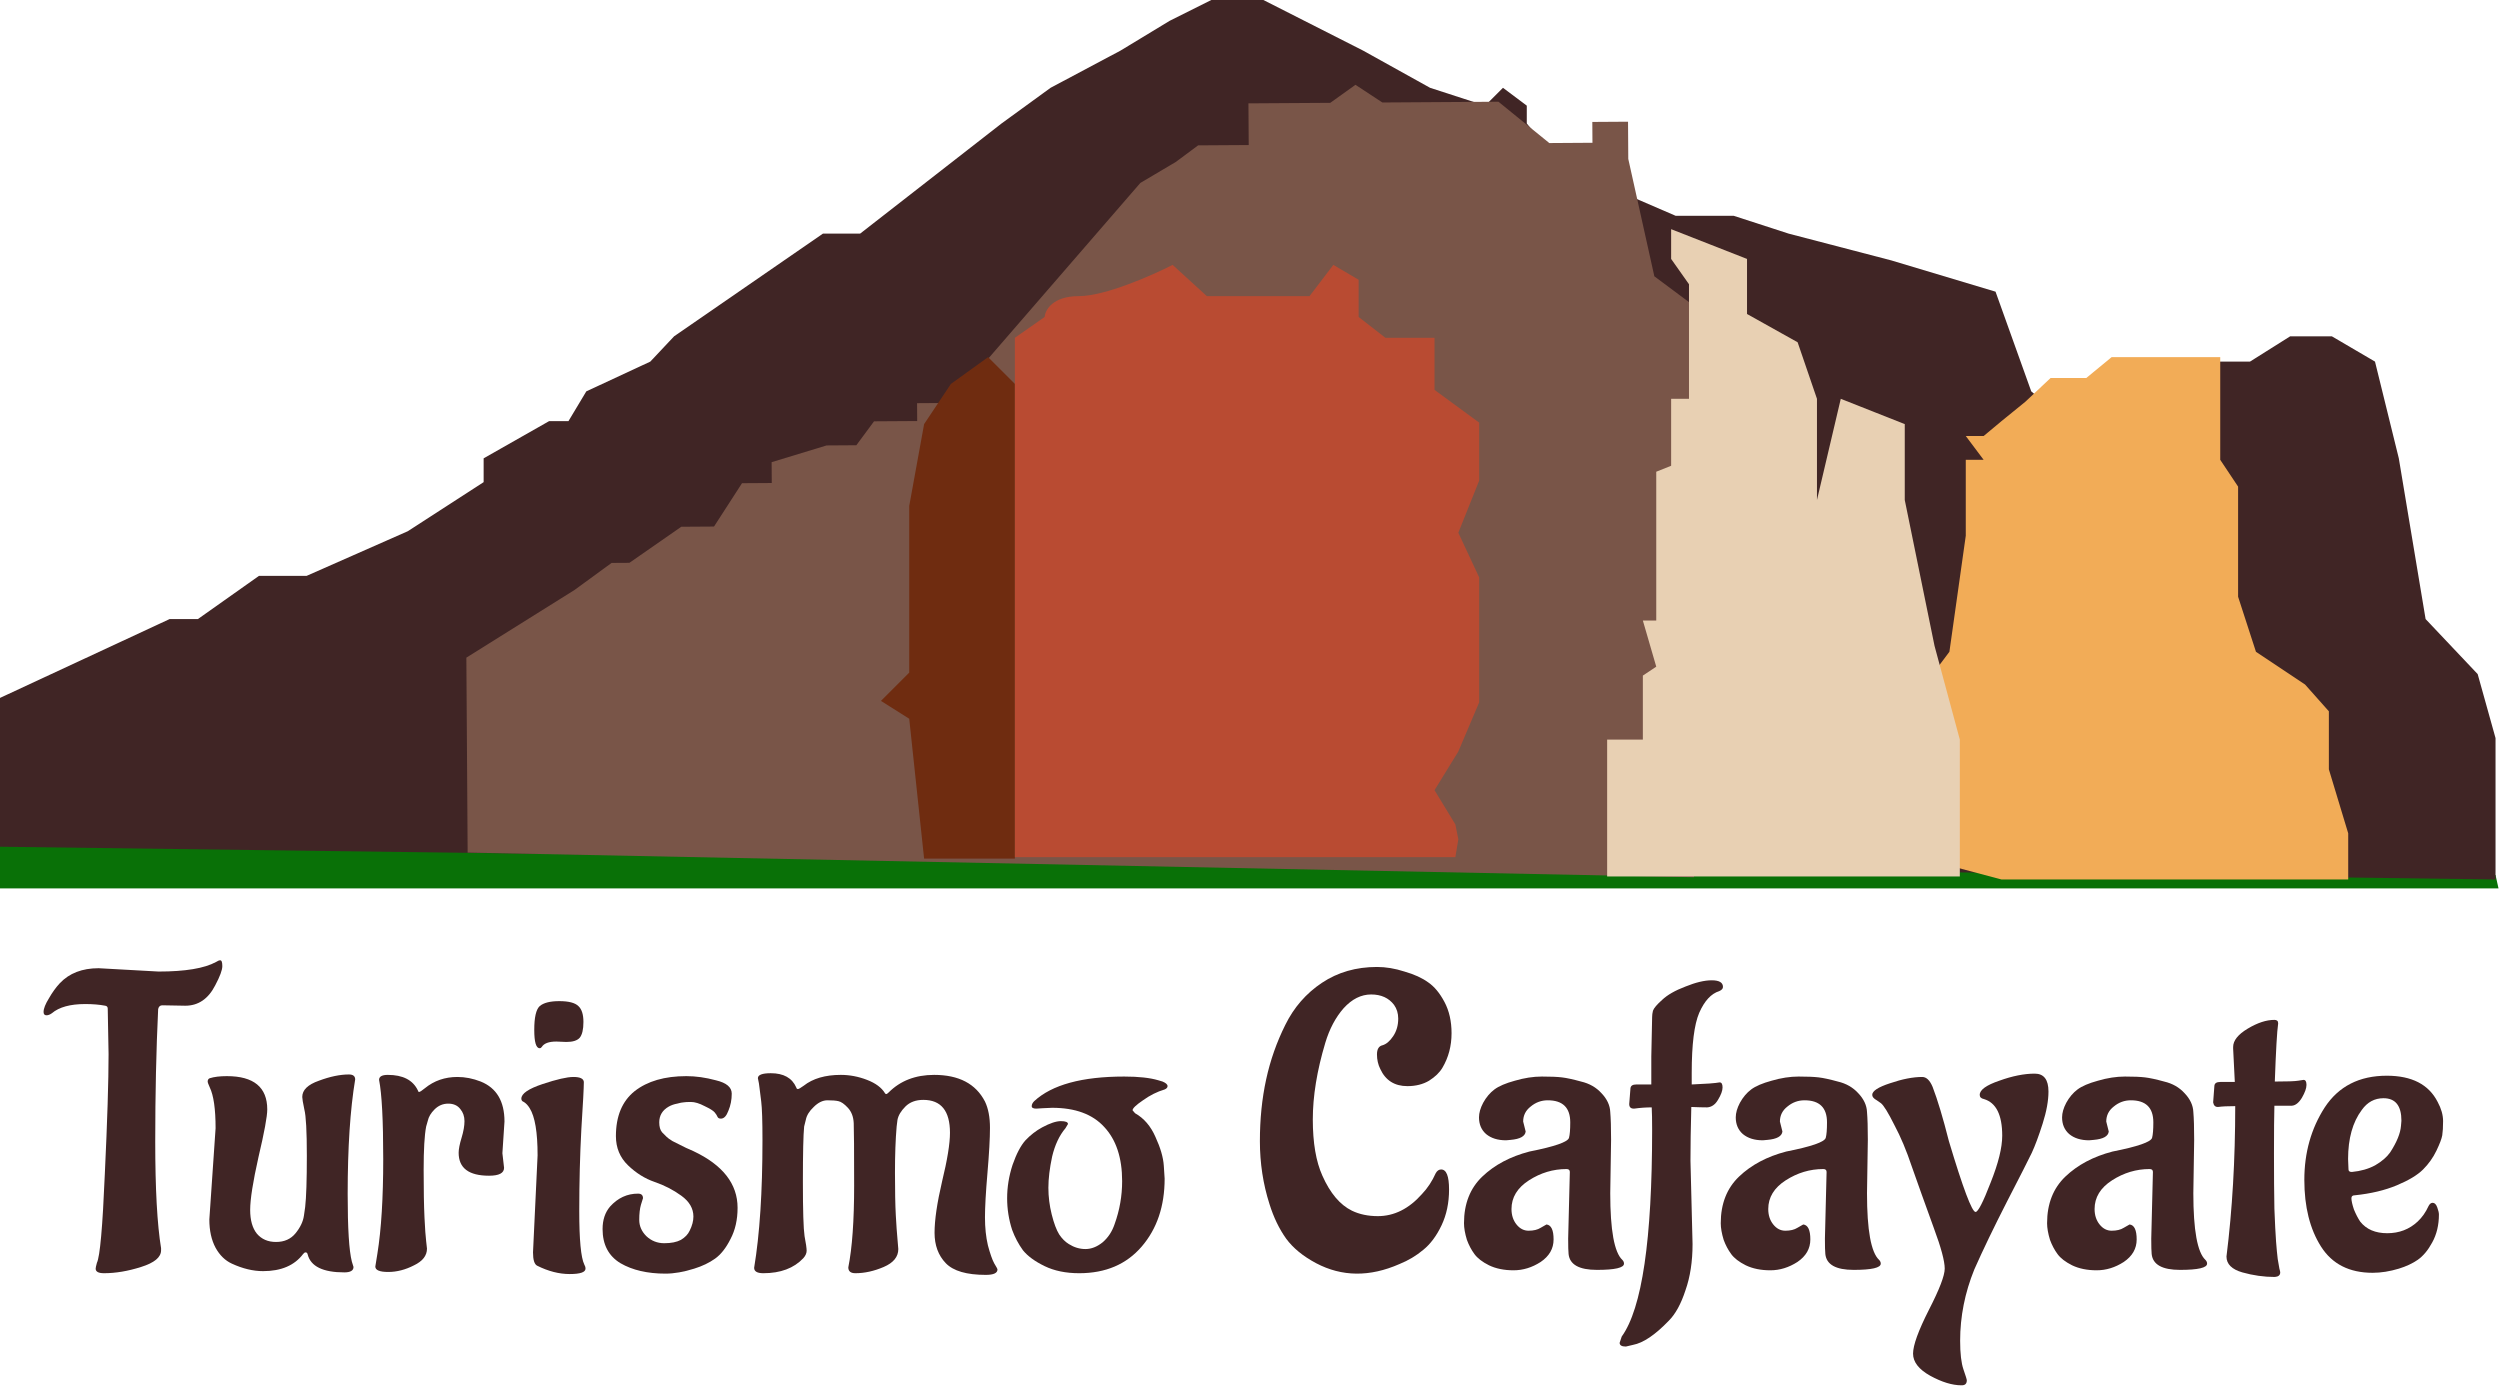 <svg width="840" height="466" viewBox="0 0 840 466" fill="none" xmlns="http://www.w3.org/2000/svg">
<path d="M0 298.5H839.5L838.5 294L0 278V298.5Z" fill="#097107"/>
<path d="M0 273.5V291L838 296.487V295L0 273.5Z" fill="#097107"/>
<path d="M57 208L0 234.5V284.5L838.5 295.5V248L832.5 226.5L815 208L806 154L798 121.5L783.5 113H769.5L756 121.5H742L733.5 131.5L722.5 141.5L709 154L682.5 131.5L670.5 98L635.5 87.5L601 78.5L582.5 72.5H563L541 63L522.5 53L513 41.5V35.5L505 29.5L499 35.5L480.5 29.5L458 17L424.5 0H407L393 7L376.5 17L353 29.5L336.5 41.5L289 78.5H276.5L226.5 113L218.5 121.5L197 131.5L191 141.5H184.5L162.5 154V162L137 178.5L103 193.5H87L66.5 208H57Z" fill="#402525"/>
<path d="M156.697 220.968L157.128 286.466L569.192 294.752L569.12 283.752L557.057 274.331L556.912 252.332L568.823 238.753L568.675 216.253L577.076 201.198L576.941 180.698L573.332 164.221L576.671 139.699L576.463 108.2L555.861 92.835L547.101 53.392L547.019 40.892L535.019 40.971L535.065 47.971L520.566 48.067L503.474 34.179L464.475 34.436L455.435 28.495L446.975 34.551L419.476 34.732L419.568 48.732L402.568 48.844L395.105 54.393L383.151 61.472L319.137 135.396L308.137 135.468L308.176 141.468L293.677 141.563L287.73 149.603L277.73 149.669L259.266 155.29L259.313 162.29L249.313 162.356L239.909 176.918L228.909 176.991L211.488 189.106L205.488 189.145L193.048 198.228L156.697 220.968Z" fill="#795548"/>
<path d="M648 289L672.5 295.5H789V280L782.5 258.5V239L774.5 230L758 219L752 200.5V163.5L746 154.5V120H709.5L701 127H689L680.5 135L672.5 141.5L666.5 146.5H660.5L666.5 154.5H660.5V180L655 219L640 239L648 252.5V289Z" fill="#F2AC57"/>
<path d="M540 248.5V294.5H658.5V248.5L650 217L640 168V142.5L618.5 134L610.5 168V134L604 115L587 105.5V87L561.5 77V87L567.5 95.5V134H561.5V156.5L556.5 158.5V208.5H552L556.5 224L552 227V248.5H540Z" fill="#E8D0B3"/>
<path d="M341 288.5H310.5L305.5 241.5L296 235.5L305.5 226V170L310.5 142.5L319.5 129L332 120L341 129V288.5Z" fill="#6F2C10"/>
<path d="M341 113.5V288H489L490 282L489 277L482 265.5L490 252.5L497 236V194L490 179L497 161.5V142L482 131V113.5H465.5L456.5 106.5V94L448 89L440 99.5H405.5L394 89C387.167 92.5 371.3 99.5 362.5 99.5C353.7 99.5 351.167 104.167 351 106.5L341 113.5Z" fill="#B94B32"/>
<path d="M33.12 325.32L53.28 326.44C62.24 326.44 68.68 325.367 72.6 323.22C73.16 322.847 73.627 322.66 74 322.66C74.467 322.66 74.7 323.313 74.7 324.62C74.7 325.927 73.907 328.073 72.32 331.06C69.987 335.633 66.627 337.92 62.24 337.92L54.54 337.78C53.793 337.78 53.327 338.2 53.14 339.04C52.487 352.76 52.16 367.6 52.16 383.56C52.16 399.427 52.813 411.373 54.12 419.4V420.1C54.12 422.433 51.88 424.3 47.4 425.7C43.013 427.1 38.86 427.8 34.94 427.8C33.073 427.8 32.14 427.287 32.14 426.26C32.14 425.98 32.28 425.327 32.56 424.3C33.587 422.247 34.473 412.307 35.22 394.48C36.06 376.653 36.48 363.213 36.48 354.16L36.2 338.9C36.2 338.34 35.92 338.013 35.36 337.92C33.4 337.547 31.16 337.36 28.64 337.36C23.6 337.36 19.867 338.387 17.44 340.44C16.787 340.907 16.18 341.14 15.62 341.14C14.967 341.14 14.64 340.767 14.64 340.02C14.64 338.9 15.247 337.36 16.46 335.4C17.58 333.44 18.793 331.76 20.1 330.36C23.273 327 27.613 325.32 33.12 325.32Z" fill="#402525"/>
<path d="M119.338 362.7C117.658 372.78 116.818 385.613 116.818 401.2C116.818 412.68 117.285 420.24 118.218 423.88L118.778 425.7C118.778 426.913 117.751 427.52 115.698 427.52C108.511 427.52 104.405 425.513 103.378 421.5C103.285 421.033 103.051 420.8 102.678 420.8C102.398 420.8 102.118 420.987 101.838 421.36C98.945 425.187 94.465 427.1 88.398 427.1C85.038 427.1 81.538 426.26 77.898 424.58C75.658 423.553 73.838 421.78 72.438 419.26C71.038 416.647 70.338 413.473 70.338 409.74L72.438 379.08C72.438 372.64 71.785 368.067 70.478 365.36C70.011 364.333 69.778 363.68 69.778 363.4C69.778 362.84 70.011 362.467 70.478 362.28C71.972 361.813 73.885 361.58 76.218 361.58C85.272 361.58 89.798 365.313 89.798 372.78C89.798 375.113 88.818 380.433 86.858 388.74C84.992 397.047 84.058 402.973 84.058 406.52C84.058 409.973 84.805 412.633 86.298 414.5C87.885 416.367 90.031 417.3 92.738 417.3C95.538 417.3 97.731 416.32 99.318 414.36C100.905 412.4 101.838 410.44 102.118 408.48L102.538 405.54C102.911 402.273 103.098 396.533 103.098 388.32C103.098 380.107 102.818 374.927 102.258 372.78C101.791 370.54 101.558 369.14 101.558 368.58C101.558 366.247 103.425 364.427 107.158 363.12C110.891 361.72 114.251 361.02 117.238 361.02C118.638 361.02 119.338 361.58 119.338 362.7Z" fill="#402525"/>
<path d="M168.806 387.48L169.366 392.38C169.366 394.153 167.686 395.04 164.326 395.04C157.513 395.04 154.106 392.473 154.106 387.34C154.106 386.127 154.433 384.447 155.086 382.3C155.74 380.153 156.066 378.287 156.066 376.7C156.066 375.113 155.6 373.76 154.666 372.64C153.733 371.427 152.38 370.82 150.606 370.82C148.833 370.82 147.293 371.473 145.986 372.78C144.773 373.993 144.026 375.253 143.746 376.56L143.186 378.52C142.626 381.413 142.346 386.267 142.346 393.08C142.346 399.8 142.44 405.12 142.626 409.04C142.813 412.867 143 415.527 143.186 417.02C143.373 418.42 143.466 419.26 143.466 419.54C143.466 421.873 142.02 423.74 139.126 425.14C136.233 426.633 133.34 427.38 130.446 427.38C127.553 427.38 126.106 426.773 126.106 425.56L126.806 421.22C128.113 413.1 128.766 402.507 128.766 389.44C128.766 376.373 128.3 367.507 127.366 362.84C127.366 361.72 128.346 361.16 130.306 361.16C135.346 361.16 138.706 362.887 140.386 366.34C140.48 366.713 140.62 366.9 140.806 366.9C141.086 366.9 141.74 366.48 142.766 365.64C145.846 363.12 149.486 361.86 153.686 361.86C156.3 361.86 158.913 362.373 161.526 363.4C166.846 365.547 169.506 370.027 169.506 376.84L168.806 387.48Z" fill="#402525"/>
<path d="M190.292 350.1L186.932 349.96C184.412 349.96 182.779 350.567 182.032 351.78C181.845 352.06 181.612 352.2 181.332 352.2C180.119 352.2 179.512 350.147 179.512 346.04C179.512 341.84 180.119 339.18 181.332 338.06C182.639 336.94 184.832 336.38 187.912 336.38C191.085 336.38 193.232 336.94 194.352 338.06C195.472 339.087 196.032 340.86 196.032 343.38C196.032 345.9 195.612 347.673 194.772 348.7C193.932 349.633 192.439 350.1 190.292 350.1ZM179.092 420.8L180.632 388.18C180.632 380.433 179.745 375.16 177.972 372.36C177.412 371.427 176.759 370.727 176.012 370.26C175.452 370.073 175.172 369.7 175.172 369.14C175.172 367.46 177.552 365.827 182.312 364.24C187.072 362.653 190.525 361.86 192.672 361.86C194.912 361.86 196.079 362.42 196.172 363.54C196.172 365.407 195.892 370.727 195.332 379.5C194.865 388.18 194.632 397.327 194.632 406.94C194.632 416.553 195.192 422.527 196.312 424.86C196.592 425.327 196.732 425.793 196.732 426.26C196.732 427.473 194.959 428.08 191.412 428.08C187.865 428.08 184.225 427.147 180.492 425.28C179.559 424.813 179.092 423.32 179.092 420.8Z" fill="#402525"/>
<path d="M247.826 405.82C247.826 409.833 247.033 413.333 245.446 416.32C243.953 419.307 242.226 421.5 240.266 422.9C238.306 424.3 235.973 425.42 233.266 426.26C229.72 427.38 226.5 427.94 223.606 427.94C217.54 427.94 212.5 426.773 208.486 424.44C204.473 422.013 202.466 418.187 202.466 412.96C202.466 409.88 203.306 407.36 204.986 405.4C207.6 402.507 210.726 401.06 214.366 401.06C215.486 401.06 216.046 401.573 216.046 402.6C216.046 402.693 215.813 403.44 215.346 404.84C214.973 406.147 214.786 407.827 214.786 409.88C214.786 411.933 215.58 413.753 217.166 415.34C218.846 416.927 220.853 417.72 223.186 417.72C225.52 417.72 227.386 417.347 228.786 416.6C230.186 415.76 231.166 414.733 231.726 413.52C232.566 411.84 232.986 410.253 232.986 408.76C232.986 406.053 231.633 403.72 228.926 401.76C226.22 399.8 223.233 398.26 219.966 397.14C216.7 396.02 213.713 394.153 211.006 391.54C208.3 388.927 206.946 385.66 206.946 381.74C206.946 375.02 209.046 369.98 213.246 366.62C217.54 363.26 223.326 361.58 230.606 361.58C233.78 361.58 237.093 362.047 240.546 362.98C244.093 363.82 245.866 365.313 245.866 367.46C245.866 369.513 245.493 371.427 244.746 373.2C244.093 374.973 243.253 375.86 242.226 375.86C241.666 375.86 241.293 375.673 241.106 375.3C240.92 374.833 240.593 374.32 240.126 373.76C239.66 373.2 238.54 372.5 236.766 371.66C234.993 370.727 233.453 370.26 232.146 370.26C230.933 370.26 230.093 370.307 229.626 370.4C229.253 370.4 228.553 370.54 227.526 370.82C226.5 371.007 225.566 371.333 224.726 371.8C222.58 373.013 221.506 374.787 221.506 377.12C221.506 378.613 221.833 379.733 222.486 380.48C223.14 381.133 223.653 381.647 224.026 382.02C224.4 382.393 225.053 382.86 225.986 383.42C226.92 383.887 227.573 384.213 227.946 384.4C228.32 384.587 229.16 385.007 230.466 385.66C231.773 386.22 232.613 386.593 232.986 386.78C242.88 391.447 247.826 397.793 247.826 405.82Z" fill="#402525"/>
<path d="M285.031 425.84C286.338 419.307 286.991 410.16 286.991 398.4C286.991 386.547 286.945 379.547 286.851 377.4C286.758 375.253 286.105 373.527 284.891 372.22C283.678 370.913 282.605 370.167 281.671 369.98C280.831 369.793 279.618 369.7 278.031 369.7C276.445 369.7 274.905 370.447 273.411 371.94C271.918 373.34 271.031 374.787 270.751 376.28L270.191 378.52C269.911 381.32 269.771 387.527 269.771 397.14C269.771 406.753 269.958 412.82 270.331 415.34C270.798 417.767 271.031 419.4 271.031 420.24C271.031 421.08 270.658 421.92 269.911 422.76C266.738 426.12 262.258 427.8 256.471 427.8C254.418 427.8 253.391 427.193 253.391 425.98C255.258 414.78 256.191 400.5 256.191 383.14C256.191 376.7 256.051 372.36 255.771 370.12L255.211 365.64C255.118 364.613 254.931 363.493 254.651 362.28C254.651 361.16 256.098 360.6 258.991 360.6C263.285 360.6 266.131 362.187 267.531 365.36C267.625 365.733 267.811 365.92 268.091 365.92C268.371 365.92 269.025 365.547 270.051 364.8C273.131 362.373 277.285 361.16 282.511 361.16C285.498 361.16 288.438 361.72 291.331 362.84C294.225 363.96 296.231 365.453 297.351 367.32C297.445 367.507 297.585 367.6 297.771 367.6C297.958 367.6 298.238 367.413 298.611 367.04C302.531 363.12 307.618 361.16 313.871 361.16C322.178 361.16 327.871 364.147 330.951 370.12C332.071 372.453 332.631 375.393 332.631 378.94C332.631 382.487 332.351 387.527 331.791 394.06C331.231 400.593 330.951 405.587 330.951 409.04C330.951 412.493 331.278 415.62 331.931 418.42C332.678 421.22 333.378 423.227 334.031 424.44C334.778 425.653 335.151 426.353 335.151 426.54C335.151 427.753 333.845 428.36 331.231 428.36C324.791 428.36 320.311 427.053 317.791 424.44C315.271 421.827 314.011 418.42 314.011 414.22C314.011 409.927 314.851 404.187 316.531 397C318.305 389.72 319.191 384.26 319.191 380.62C319.191 373.247 316.205 369.56 310.231 369.56C307.711 369.56 305.705 370.307 304.211 371.8C302.718 373.293 301.831 374.787 301.551 376.28L301.271 378.52C300.898 382.813 300.711 387.993 300.711 394.06C300.711 400.127 300.805 404.887 300.991 408.34C301.178 411.7 301.365 414.36 301.551 416.32C301.738 418.187 301.831 419.307 301.831 419.68C301.831 422.293 300.198 424.3 296.931 425.7C293.665 427.1 290.491 427.8 287.411 427.8C285.825 427.8 285.031 427.147 285.031 425.84Z" fill="#402525"/>
<path d="M353.518 372.22C351.091 372.313 349.318 372.407 348.198 372.5C347.171 372.5 346.658 372.22 346.658 371.66C346.658 371.1 346.938 370.54 347.498 369.98C353.471 364.473 363.551 361.72 377.738 361.72C382.591 361.72 386.418 362.14 389.218 362.98L390.618 363.4C391.738 363.867 392.298 364.38 392.298 364.94C392.298 365.407 391.971 365.78 391.318 366.06C388.798 366.807 386.371 368.02 384.038 369.7C381.704 371.287 380.538 372.407 380.538 373.06L381.378 374.04C384.364 375.72 386.651 378.38 388.238 382.02C389.918 385.66 390.851 388.88 391.038 391.68L391.318 396.02C391.318 405.26 388.751 412.867 383.618 418.84C378.484 424.813 371.484 427.8 362.618 427.8C358.138 427.8 354.264 427.007 350.998 425.42C347.731 423.833 345.304 422.06 343.718 420.1C342.224 418.047 341.011 415.76 340.078 413.24C338.958 409.787 338.398 406.24 338.398 402.6C338.398 398.867 339.004 395.133 340.218 391.4C341.524 387.667 342.971 384.913 344.558 383.14C346.238 381.367 348.104 379.92 350.158 378.8C352.771 377.4 354.871 376.7 356.458 376.7C358.044 376.7 358.838 377.027 358.838 377.68L357.998 379.08C355.944 381.507 354.451 384.68 353.518 388.6C352.678 392.52 352.258 396.02 352.258 399.1C352.258 402.087 352.631 405.073 353.378 408.06C354.124 411.047 354.964 413.287 355.898 414.78C356.831 416.18 357.904 417.253 359.118 418C360.891 419.12 362.758 419.68 364.718 419.68C366.678 419.68 368.591 418.933 370.458 417.44C372.324 415.853 373.678 413.8 374.518 411.28C376.198 406.613 377.038 401.807 377.038 396.86C377.038 389.02 375.031 382.953 371.018 378.66C367.098 374.367 361.264 372.22 353.518 372.22Z" fill="#402525"/>
<path d="M484.223 392.94C485.996 392.94 486.883 395.18 486.883 399.66C486.883 404.14 486.043 408.153 484.363 411.7C482.683 415.247 480.63 418 478.203 419.96C475.87 421.92 473.21 423.507 470.223 424.72C460.236 429.107 450.903 429.013 442.223 424.44C437.836 422.107 434.476 419.353 432.143 416.18C429.81 412.913 427.943 409.04 426.543 404.56C424.396 397.84 423.323 390.793 423.323 383.42C423.323 376.047 424.023 369.14 425.423 362.7C426.823 356.26 428.97 350.147 431.863 344.36C434.756 338.48 438.863 333.767 444.183 330.22C449.503 326.673 455.663 324.9 462.663 324.9C465.65 324.9 468.73 325.413 471.903 326.44C475.17 327.373 477.83 328.587 479.883 330.08C481.936 331.48 483.756 333.673 485.343 336.66C486.93 339.647 487.723 343.147 487.723 347.16C487.723 351.453 486.696 355.327 484.643 358.78C483.71 360.367 482.216 361.813 480.163 363.12C478.11 364.333 475.683 364.94 472.883 364.94C468.59 364.94 465.556 363.027 463.783 359.2C463.036 357.707 462.663 356.073 462.663 354.3C462.663 352.527 463.27 351.5 464.483 351.22C465.79 350.847 467.003 349.82 468.123 348.14C469.243 346.46 469.803 344.5 469.803 342.26C469.803 340.487 469.336 338.947 468.403 337.64C466.63 335.307 464.063 334.14 460.703 334.14C457.343 334.14 454.263 335.68 451.463 338.76C448.756 341.84 446.703 345.713 445.303 350.38C442.503 359.713 441.103 368.3 441.103 376.14C441.103 383.98 442.176 390.28 444.323 395.04C446.936 400.92 450.25 404.84 454.263 406.8C456.783 408.013 459.676 408.62 462.943 408.62C468.45 408.62 473.396 406.147 477.783 401.2C479.65 399.24 481.19 396.907 482.403 394.2C482.87 393.36 483.476 392.94 484.223 392.94Z" fill="#402525"/>
<path d="M541.323 383L541.043 400.92C541.043 413.333 542.397 420.8 545.103 423.32C545.477 423.693 545.663 424.113 545.663 424.58C545.663 425.98 542.63 426.68 536.563 426.68C530.59 426.68 527.417 424.907 527.043 421.36C526.95 420.52 526.903 418.793 526.903 416.18L527.463 393.78C527.463 393.127 527.09 392.8 526.343 392.8C521.863 392.8 517.663 394.06 513.743 396.58C509.823 399.1 507.863 402.32 507.863 406.24C507.863 408.293 508.423 410.02 509.543 411.42C510.663 412.82 512.017 413.52 513.603 413.52C515.283 413.52 516.637 413.193 517.663 412.54C518.783 411.887 519.437 411.513 519.623 411.42C521.21 411.607 522.003 413.287 522.003 416.46C522.003 419.54 520.557 422.06 517.663 424.02C514.77 425.887 511.737 426.82 508.563 426.82C505.39 426.82 502.637 426.26 500.303 425.14C498.063 424.02 496.43 422.76 495.403 421.36C494.377 419.96 493.537 418.373 492.883 416.6C492.23 414.453 491.903 412.587 491.903 411C491.903 404.467 493.957 399.24 498.063 395.32C502.17 391.4 507.443 388.6 513.883 386.92C522.377 385.24 526.81 383.7 527.183 382.3C527.463 381.273 527.603 379.547 527.603 377.12C527.603 372.173 525.083 369.7 520.043 369.7C517.897 369.7 515.983 370.4 514.303 371.8C512.623 373.107 511.783 374.787 511.783 376.84L512.623 380.2C512.437 381.787 510.757 382.72 507.583 383L506.043 383.14C503.243 383.14 501.003 382.44 499.323 381.04C497.737 379.64 496.943 377.773 496.943 375.44C496.943 373.947 497.41 372.313 498.343 370.54C499.37 368.673 500.63 367.18 502.123 366.06C503.617 364.94 505.903 363.96 508.983 363.12C512.157 362.187 515.19 361.72 518.083 361.72C520.977 361.72 523.217 361.813 524.803 362C526.39 362.187 528.537 362.653 531.243 363.4C534.043 364.053 536.33 365.36 538.103 367.32C539.97 369.28 540.95 371.38 541.043 373.62C541.23 375.767 541.323 378.893 541.323 383Z" fill="#402525"/>
<path d="M567.998 390L568.698 418C568.698 423.88 567.904 429.06 566.318 433.54C564.824 438.113 562.958 441.52 560.718 443.76C556.144 448.52 552.131 451.227 548.678 451.88L546.298 452.44C544.898 452.44 544.198 452.02 544.198 451.18L544.898 449.08C551.711 439.653 555.118 416.507 555.118 379.64C555.118 376.28 555.071 373.76 554.978 372.08C553.018 372.08 551.058 372.22 549.098 372.5H548.958C547.931 372.5 547.418 371.987 547.418 370.96L547.838 365.64C547.931 364.8 548.584 364.38 549.798 364.38H554.838V355L555.118 341.7C555.118 341.047 555.211 340.347 555.398 339.6C555.678 338.76 556.704 337.547 558.478 335.96C560.251 334.28 562.864 332.787 566.318 331.48C569.771 330.08 572.711 329.38 575.138 329.38C577.658 329.38 578.918 330.127 578.918 331.62C578.918 332.18 578.498 332.647 577.658 333.02C574.951 333.86 572.711 336.287 570.938 340.3C569.258 344.22 568.418 350.94 568.418 360.46V364.38C573.178 364.193 576.304 363.96 577.798 363.68C578.451 363.68 578.778 364.24 578.778 365.36C578.778 366.48 578.264 367.88 577.238 369.56C576.304 371.147 575.091 371.987 573.598 372.08C572.198 372.08 570.424 372.033 568.278 371.94C568.091 379.033 567.998 385.053 567.998 390Z" fill="#402525"/>
<path d="M627.593 383L627.313 400.92C627.313 413.333 628.666 420.8 631.373 423.32C631.746 423.693 631.933 424.113 631.933 424.58C631.933 425.98 628.899 426.68 622.833 426.68C616.859 426.68 613.686 424.907 613.313 421.36C613.219 420.52 613.173 418.793 613.173 416.18L613.733 393.78C613.733 393.127 613.359 392.8 612.613 392.8C608.133 392.8 603.933 394.06 600.013 396.58C596.093 399.1 594.133 402.32 594.133 406.24C594.133 408.293 594.693 410.02 595.813 411.42C596.933 412.82 598.286 413.52 599.873 413.52C601.553 413.52 602.906 413.193 603.933 412.54C605.053 411.887 605.706 411.513 605.893 411.42C607.479 411.607 608.273 413.287 608.273 416.46C608.273 419.54 606.826 422.06 603.933 424.02C601.039 425.887 598.006 426.82 594.833 426.82C591.659 426.82 588.906 426.26 586.573 425.14C584.333 424.02 582.699 422.76 581.673 421.36C580.646 419.96 579.806 418.373 579.153 416.6C578.5 414.453 578.173 412.587 578.173 411C578.173 404.467 580.226 399.24 584.333 395.32C588.44 391.4 593.713 388.6 600.153 386.92C608.646 385.24 613.079 383.7 613.453 382.3C613.733 381.273 613.873 379.547 613.873 377.12C613.873 372.173 611.353 369.7 606.313 369.7C604.166 369.7 602.253 370.4 600.573 371.8C598.893 373.107 598.053 374.787 598.053 376.84L598.893 380.2C598.706 381.787 597.026 382.72 593.853 383L592.313 383.14C589.513 383.14 587.273 382.44 585.593 381.04C584.006 379.64 583.213 377.773 583.213 375.44C583.213 373.947 583.679 372.313 584.613 370.54C585.639 368.673 586.899 367.18 588.393 366.06C589.886 364.94 592.173 363.96 595.253 363.12C598.426 362.187 601.46 361.72 604.353 361.72C607.246 361.72 609.486 361.813 611.073 362C612.659 362.187 614.806 362.653 617.513 363.4C620.313 364.053 622.599 365.36 624.373 367.32C626.239 369.28 627.219 371.38 627.313 373.62C627.499 375.767 627.593 378.893 627.593 383Z" fill="#402525"/>
<path d="M660.847 463.78C660.847 464.9 660.287 465.46 659.167 465.46H659.027C655.947 465.46 652.447 464.387 648.527 462.24C644.701 460.093 642.787 457.62 642.787 454.82C642.787 452.02 644.56 447.12 648.107 440.12C651.654 433.213 653.427 428.593 653.427 426.26C653.427 423.74 652.214 419.213 649.787 412.68C646.707 404.187 644.234 397.28 642.367 391.96C640.594 386.64 638.634 381.973 636.487 377.96C634.434 373.853 632.941 371.427 632.007 370.68L630.607 369.7C629.581 369.14 629.067 368.533 629.067 367.88C629.067 366.573 631.074 365.267 635.087 363.96C639.194 362.56 642.787 361.86 645.867 361.86C647.267 361.86 648.434 362.98 649.367 365.22C651.047 369.607 652.867 375.673 654.827 383.42C659.587 399.287 662.574 407.22 663.787 407.22C664.627 407.22 666.307 403.953 668.827 397.42C671.441 390.887 672.747 385.613 672.747 381.6C672.747 374.6 670.694 370.493 666.587 369.28C665.654 369.093 665.187 368.627 665.187 367.88C665.187 366.2 667.381 364.613 671.767 363.12C676.154 361.533 680.12 360.74 683.667 360.74C686.747 360.74 688.287 362.747 688.287 366.76C688.287 369.84 687.634 373.433 686.327 377.54C685.021 381.647 683.807 384.913 682.687 387.34C681.567 389.673 678.767 395.18 674.287 403.86C669.901 412.447 666.26 420.007 663.367 426.54C660.194 434.38 658.607 442.36 658.607 450.48C658.607 454.773 658.981 457.993 659.727 460.14C660.474 462.287 660.847 463.5 660.847 463.78Z" fill="#402525"/>
<path d="M737.241 383L736.961 400.92C736.961 413.333 738.315 420.8 741.021 423.32C741.395 423.693 741.581 424.113 741.581 424.58C741.581 425.98 738.548 426.68 732.481 426.68C726.508 426.68 723.335 424.907 722.961 421.36C722.868 420.52 722.821 418.793 722.821 416.18L723.381 393.78C723.381 393.127 723.008 392.8 722.261 392.8C717.781 392.8 713.581 394.06 709.661 396.58C705.741 399.1 703.781 402.32 703.781 406.24C703.781 408.293 704.341 410.02 705.461 411.42C706.581 412.82 707.935 413.52 709.521 413.52C711.201 413.52 712.555 413.193 713.581 412.54C714.701 411.887 715.355 411.513 715.541 411.42C717.128 411.607 717.921 413.287 717.921 416.46C717.921 419.54 716.475 422.06 713.581 424.02C710.688 425.887 707.655 426.82 704.481 426.82C701.308 426.82 698.555 426.26 696.221 425.14C693.981 424.02 692.348 422.76 691.321 421.36C690.295 419.96 689.455 418.373 688.801 416.6C688.148 414.453 687.821 412.587 687.821 411C687.821 404.467 689.875 399.24 693.981 395.32C698.088 391.4 703.361 388.6 709.801 386.92C718.295 385.24 722.728 383.7 723.101 382.3C723.381 381.273 723.521 379.547 723.521 377.12C723.521 372.173 721.001 369.7 715.961 369.7C713.815 369.7 711.901 370.4 710.221 371.8C708.541 373.107 707.701 374.787 707.701 376.84L708.541 380.2C708.355 381.787 706.675 382.72 703.501 383L701.961 383.14C699.161 383.14 696.921 382.44 695.241 381.04C693.655 379.64 692.861 377.773 692.861 375.44C692.861 373.947 693.328 372.313 694.261 370.54C695.288 368.673 696.548 367.18 698.041 366.06C699.535 364.94 701.821 363.96 704.901 363.12C708.075 362.187 711.108 361.72 714.001 361.72C716.895 361.72 719.135 361.813 720.721 362C722.308 362.187 724.455 362.653 727.161 363.4C729.961 364.053 732.248 365.36 734.021 367.32C735.888 369.28 736.868 371.38 736.961 373.62C737.148 375.767 737.241 378.893 737.241 383Z" fill="#402525"/>
<path d="M743.616 370.4L744.036 364.8C744.129 363.96 744.782 363.54 745.996 363.54H750.896L750.336 352.34V351.78C750.336 349.633 751.969 347.58 755.236 345.62C758.502 343.66 761.489 342.68 764.196 342.68C765.036 342.68 765.456 343.053 765.456 343.8V343.94C765.082 346.46 764.709 352.947 764.336 363.4C768.442 363.4 771.056 363.307 772.176 363.12C773.296 362.933 773.902 362.84 773.996 362.84C774.649 362.84 774.976 363.4 774.976 364.52C774.976 365.64 774.462 367.087 773.436 368.86C772.409 370.54 771.289 371.427 770.076 371.52H764.196C764.102 374.693 764.056 380.06 764.056 387.62C764.056 395.087 764.102 401.247 764.196 406.1C764.382 410.953 764.569 414.64 764.756 417.16C764.942 419.587 765.129 421.547 765.316 423.04C765.596 424.533 765.782 425.607 765.876 426.26C766.062 426.913 766.156 427.333 766.156 427.52C766.156 428.453 765.549 428.967 764.336 429.06C760.696 429.06 757.056 428.547 753.416 427.52C749.869 426.493 748.096 424.72 748.096 422.2C750.056 406.52 751.036 389.673 751.036 371.66C748.516 371.66 746.602 371.753 745.296 371.94H745.156C744.316 371.94 743.802 371.427 743.616 370.4Z" fill="#402525"/>
<path d="M788.957 389.44L789.097 392.94C789.097 393.5 789.47 393.78 790.217 393.78C793.204 393.5 795.817 392.753 798.057 391.54C800.297 390.233 801.977 388.787 803.097 387.2C805.337 383.747 806.55 380.76 806.737 378.24L806.877 376.56C806.877 371.52 804.87 369 800.857 369C797.87 369 795.444 370.307 793.577 372.92C790.497 377.027 788.957 382.533 788.957 389.44ZM819.477 408.06C819.477 411.607 818.73 414.733 817.237 417.44C815.837 420.053 814.204 422.013 812.337 423.32C810.564 424.533 808.464 425.513 806.037 426.26C802.957 427.193 800.017 427.66 797.217 427.66C789.377 427.66 783.59 424.72 779.857 418.84C776.124 412.96 774.257 405.493 774.257 396.44C774.257 387.293 776.544 379.173 781.117 372.08C785.784 364.987 792.737 361.44 801.977 361.44C810.377 361.44 816.07 364.38 819.057 370.26C820.27 372.5 820.877 374.647 820.877 376.7C820.877 378.66 820.784 380.247 820.597 381.46C820.41 382.58 819.757 384.307 818.637 386.64C817.517 388.973 816.024 391.073 814.157 392.94C812.29 394.807 809.35 396.58 805.337 398.26C801.324 399.94 796.61 401.06 791.197 401.62C790.45 401.62 790.077 401.947 790.077 402.6C790.077 403.44 790.357 404.7 790.917 406.38C791.57 407.967 792.27 409.32 793.017 410.44C795.07 413.053 798.104 414.36 802.117 414.36C806.13 414.36 809.537 413.053 812.337 410.44C813.83 409.04 815.044 407.313 815.977 405.26C816.35 404.513 816.817 404.14 817.377 404.14C818.03 404.14 818.544 404.653 818.917 405.68C819.29 406.707 819.477 407.5 819.477 408.06Z" fill="#402525"/>
</svg>
